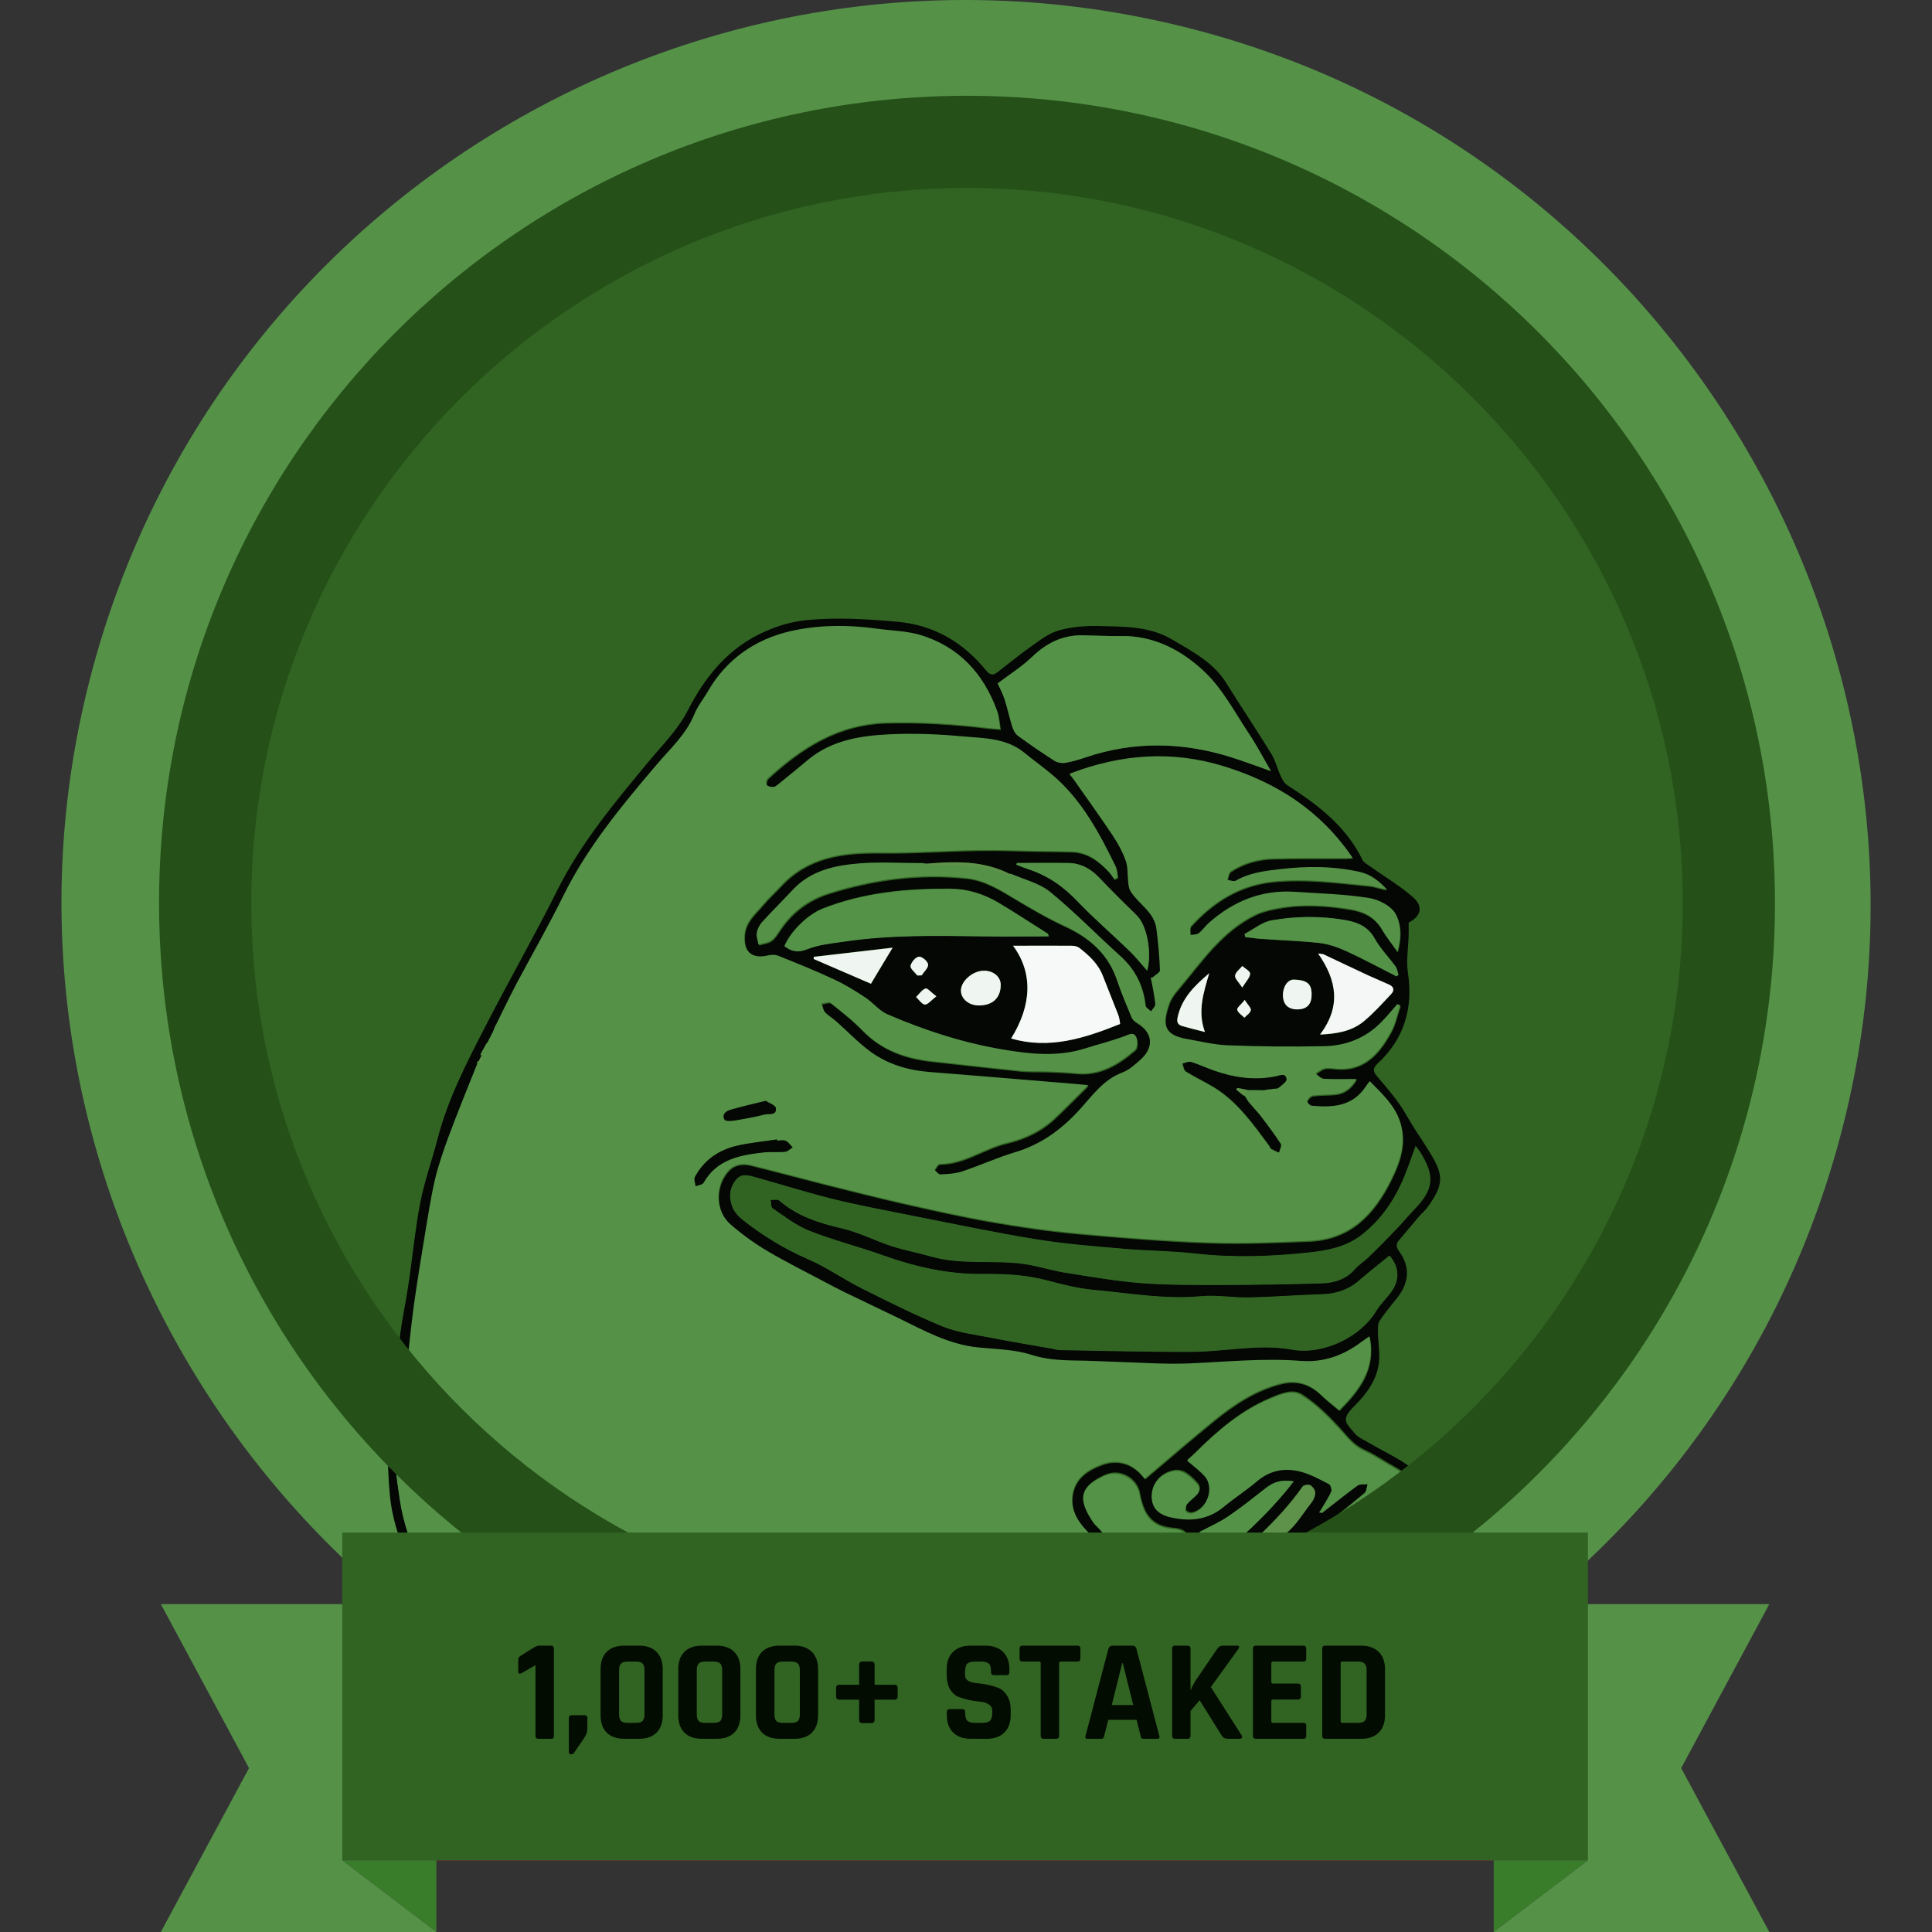<svg width="80" height="80" viewBox="0 0 80 80" fill="none" xmlns="http://www.w3.org/2000/svg">
<rect x="0" y="0" width="80" height="80" fill="#333333" stroke="none"/>
<path d="M76.491 45.896C71.675 66.579 50.663 79.119 30.149 73.542C10.821 68.289 -1.025 48.461 3.513 28.972C8.328 8.29 29.34 -4.251 49.849 1.327C69.178 6.579 81.029 26.402 76.491 45.896Z" fill="#559248"/>
<path d="M40.077 68.416C57.212 68.416 71.09 54.528 71.074 37.396C71.059 20.264 57.156 6.376 40.021 6.376C22.886 6.376 9.008 20.264 9.023 37.396C9.039 54.528 22.942 68.416 40.077 68.416Z" fill="#316423"/>
<path d="M62.582 65.989C62.263 65.395 62.01 64.742 61.602 64.215C60.459 62.767 59.39 61.23 57.704 60.309C57.311 60.093 56.925 59.886 56.539 59.663C56.39 59.581 56.219 59.499 56.115 59.373C55.737 58.92 55.492 58.801 56.086 58.215C56.583 57.725 57.006 57.153 57.096 56.44C57.148 56.039 57.066 55.616 57.058 55.2C57.058 55.029 57.044 54.822 57.125 54.695C57.348 54.354 57.615 54.042 57.868 53.723C58.358 53.091 58.395 52.445 57.934 51.814C57.808 51.636 57.801 51.51 57.927 51.361C58.202 51.027 58.484 50.7 58.758 50.374C58.87 50.24 59.011 50.129 59.108 49.995C59.887 48.911 59.768 48.577 58.959 47.329C58.714 46.951 58.469 46.587 58.246 46.193C57.927 45.622 57.482 45.109 57.051 44.604C56.858 44.382 56.813 44.255 57.051 44.033C58.15 43.008 58.521 41.746 58.298 40.268C58.224 39.778 58.313 39.258 58.328 38.753C58.335 38.568 58.328 38.382 58.328 38.204C58.848 37.936 58.952 37.528 58.491 37.135C57.942 36.659 57.311 36.288 56.717 35.865C56.613 35.791 56.472 35.716 56.42 35.612C55.744 34.216 54.571 33.325 53.309 32.516C53.175 32.434 53.086 32.256 53.02 32.108C52.886 31.818 52.812 31.491 52.648 31.224C52.04 30.236 51.394 29.271 50.778 28.284C50.243 27.422 49.389 26.991 48.558 26.494C47.6 25.922 46.568 25.952 45.543 25.922C44.972 25.907 44.378 25.952 43.828 26.108C43.398 26.234 43.012 26.546 42.633 26.813C42.173 27.14 41.735 27.504 41.289 27.845C41.104 27.986 40.977 27.942 40.829 27.756C39.871 26.59 38.676 25.878 37.139 25.744C35.892 25.633 34.652 25.558 33.405 25.677C32.811 25.737 32.261 25.893 31.704 26.138C30.168 26.806 29.203 28.009 28.475 29.427C28.067 30.214 27.458 30.816 26.909 31.476C25.49 33.184 24.065 34.877 23.063 36.889C22.112 38.79 21.058 40.632 20.086 42.525C19.313 44.025 18.534 45.532 18.111 47.188C17.881 48.072 17.569 48.933 17.398 49.824C17.183 50.946 17.079 52.089 16.908 53.218C16.811 53.886 16.663 54.554 16.574 55.222C16.485 55.906 16.433 56.596 16.359 57.279C16.27 58.126 16.128 58.965 16.084 59.811C16.047 60.509 16.076 61.215 16.143 61.905C16.247 63.012 16.633 64.051 17.108 65.039C17.725 66.316 18.682 67.303 19.952 67.957C21.407 68.707 22.877 69.405 24.488 69.828C25.758 70.162 27.035 70.407 28.334 70.504C29.989 70.623 31.653 70.697 33.316 70.727C34.014 70.741 34.704 70.593 35.402 70.526C35.914 70.481 36.434 70.437 36.953 70.43C38.03 70.415 39.106 70.459 40.183 70.422C41.304 70.385 42.433 70.363 43.531 70.177C44.303 70.051 45.061 69.717 45.773 69.36C46.137 69.182 46.375 68.766 46.679 68.462C46.761 68.38 46.85 68.313 46.939 68.232C46.998 68.321 47.088 68.402 47.117 68.499C47.243 68.959 47.548 69.241 47.949 69.487C48.766 69.977 49.545 70.519 50.332 71.053C51.186 71.632 52.136 71.877 53.161 71.922C54.623 71.989 56.093 72.078 57.556 72.152C58.766 72.212 59.887 71.818 61.023 71.477C61.082 71.187 60.8 71.365 60.726 71.261C60.652 71.269 60.578 71.261 60.511 71.283C59.189 71.655 57.86 71.892 56.464 71.729C55.195 71.588 53.91 71.588 52.633 71.484C51.928 71.432 51.253 71.231 50.651 70.831C49.827 70.288 49.018 69.724 48.172 69.219C47.778 68.982 47.511 68.677 47.451 68.254C47.362 67.615 47.355 66.954 47.288 66.308C47.258 65.982 47.281 65.596 47.117 65.343C46.672 64.653 46.145 64.022 45.64 63.368C45.536 63.234 45.387 63.13 45.291 62.982C44.623 61.987 44.764 61.527 45.729 61.074C46.39 60.762 47.102 61.2 47.214 61.838C47.377 62.73 47.733 63.197 48.632 63.264C49.137 63.301 49.241 63.561 49.307 63.94C49.33 64.073 49.367 64.207 49.359 64.341C49.33 65.046 49.627 65.618 50.132 66.078C50.614 66.516 51.163 66.888 51.616 67.355C52.307 68.068 53.079 68.506 54.118 68.373C54.215 69.167 54.712 69.501 55.44 69.531C55.997 69.553 56.553 69.538 57.133 69.538C57.348 70.155 57.556 70.296 58.261 70.37C59.197 70.459 59.687 69.813 60.214 69.234C60.622 68.788 60.978 68.298 61.372 67.838C61.491 67.704 61.661 67.571 61.468 67.415C61.394 67.355 61.194 67.452 61.06 67.496C61.001 67.519 60.956 67.593 60.904 67.652C60.392 68.254 59.872 68.848 59.375 69.457C59.093 69.806 58.729 69.939 58.298 69.917C58.023 69.902 57.741 69.887 57.623 69.576C57.4 69.004 57.444 68.892 57.808 68.536C58.424 67.927 59.011 67.296 59.597 66.657C59.664 66.583 59.62 66.398 59.627 66.271C59.523 66.286 59.375 66.271 59.315 66.331C58.603 67.066 57.845 67.764 57.214 68.566C56.88 68.989 56.561 69.152 56.063 69.085C55.774 69.048 55.477 69.019 55.188 68.967C54.668 68.87 54.438 68.417 54.66 67.927C55.158 66.858 55.729 65.841 56.784 65.195C56.888 65.128 56.903 64.92 56.962 64.779C56.821 64.794 56.657 64.771 56.539 64.831C55.47 65.425 54.876 66.427 54.371 67.467C54.185 67.846 53.948 67.927 53.591 67.912C53.123 67.89 52.693 67.734 52.389 67.415C52.032 67.051 51.698 66.635 51.49 66.175C51.312 65.781 51.743 65.499 51.928 65.172C51.958 65.12 51.988 65.061 52.025 65.016C52.307 64.638 52.619 64.319 53.072 64.111C53.695 63.821 54.304 63.472 54.868 63.093C55.447 62.7 55.989 62.239 56.524 61.794C56.613 61.72 56.613 61.541 56.657 61.408C56.516 61.423 56.346 61.386 56.249 61.46C55.737 61.831 55.247 62.224 54.757 62.611C54.72 62.611 54.683 62.611 54.645 62.611C54.66 62.581 54.675 62.559 54.69 62.529C54.846 62.262 55.024 62.002 55.15 61.72C55.188 61.638 55.128 61.438 55.054 61.4C54.675 61.207 54.289 60.999 53.881 60.888C53.227 60.717 52.619 60.829 52.077 61.289C51.639 61.668 51.149 61.98 50.696 62.351C50.02 62.908 49.255 62.96 48.454 62.767C47.926 62.64 47.696 62.321 47.719 61.846C47.741 61.393 48.045 60.992 48.595 60.873C49.003 60.784 49.3 61.089 49.567 61.363C49.723 61.527 49.723 61.697 49.582 61.853C49.456 61.987 49.3 62.091 49.181 62.232C49.122 62.299 49.1 62.44 49.122 62.522C49.137 62.574 49.285 62.633 49.359 62.618C49.998 62.492 50.339 61.549 49.909 61.074C49.694 60.836 49.426 60.643 49.181 60.428C49.3 60.324 49.411 60.227 49.515 60.123C50.421 59.225 51.379 58.401 52.574 57.888C53.012 57.703 53.517 57.472 53.925 57.732C54.49 58.096 54.994 58.586 55.455 59.084C55.781 59.44 56.041 59.819 56.509 60.027C56.954 60.227 57.363 60.517 57.793 60.754C59.308 61.601 60.236 63.034 61.298 64.326C61.691 64.801 61.921 65.41 62.226 65.952C62.33 65.997 62.456 65.997 62.582 65.989ZM20.16 43.268C20.182 43.238 20.212 43.216 20.234 43.186H20.227C20.301 43.038 20.375 42.889 20.449 42.748C20.479 42.674 20.509 42.592 20.538 42.518C20.553 42.495 20.568 42.473 20.583 42.451C20.59 42.429 20.605 42.406 20.613 42.384C20.88 41.842 21.14 41.3 21.422 40.765C22.068 39.548 22.758 38.345 23.367 37.112C24.362 35.1 25.773 33.4 27.213 31.714C27.777 31.053 28.438 30.459 28.779 29.62C28.92 29.279 29.158 28.989 29.344 28.67C30.108 27.333 31.311 26.516 32.744 26.182C33.91 25.915 35.142 25.9 36.359 26.078C36.946 26.16 37.555 26.167 38.119 26.331C39.73 26.806 40.755 27.927 41.312 29.486C41.393 29.709 41.401 29.954 41.445 30.229C41.222 30.207 41.081 30.199 40.933 30.184C39.537 30.014 38.141 29.924 36.723 29.962C34.726 30.014 33.212 30.986 31.823 32.264C31.764 32.315 31.727 32.486 31.771 32.538C31.816 32.605 31.957 32.627 32.053 32.627C32.128 32.62 32.209 32.553 32.276 32.501C32.677 32.174 33.085 31.848 33.479 31.514C34.452 30.697 35.647 30.511 36.842 30.452C37.874 30.4 38.913 30.444 39.946 30.541C40.807 30.622 41.712 30.608 42.44 31.209C42.819 31.521 43.227 31.803 43.598 32.122C44.808 33.147 45.529 34.513 46.212 35.902C46.278 36.035 46.278 36.206 46.308 36.362C46.264 36.392 46.212 36.414 46.167 36.444C46.085 36.34 46.019 36.221 45.929 36.125C45.514 35.687 45.046 35.323 44.407 35.3C43.932 35.286 43.45 35.286 42.975 35.278C42.158 35.263 41.341 35.226 40.532 35.241C39.158 35.263 37.792 35.367 36.419 35.345C34.889 35.33 33.464 35.523 32.358 36.719C32.113 36.978 31.846 37.224 31.615 37.498C31.296 37.877 30.888 38.189 30.851 38.768C30.806 39.421 31.14 39.756 31.786 39.614C31.927 39.585 32.105 39.562 32.239 39.614C33.019 39.926 33.791 40.238 34.556 40.595C35.008 40.803 35.439 41.07 35.855 41.345C36.174 41.553 36.426 41.887 36.761 42.035C38.282 42.696 39.849 43.201 41.49 43.49C42.663 43.698 43.828 43.832 45.001 43.446C45.536 43.268 46.093 43.142 46.612 42.941C46.813 42.867 46.984 42.778 47.073 42.986C47.132 43.134 47.125 43.424 47.028 43.505C46.323 44.114 45.551 44.582 44.556 44.478C44.185 44.441 43.821 44.426 43.45 44.411C43.064 44.396 42.678 44.419 42.299 44.382C41.074 44.255 39.849 44.114 38.617 43.981C37.518 43.862 36.53 43.52 35.736 42.703C35.335 42.288 34.875 41.931 34.422 41.567C34.348 41.508 34.169 41.582 34.043 41.597C34.088 41.716 34.103 41.864 34.184 41.953C34.325 42.102 34.511 42.213 34.667 42.347C35.142 42.763 35.573 43.231 36.077 43.594C36.798 44.122 37.636 44.367 38.527 44.434C40.25 44.567 41.972 44.716 43.695 44.857C44.125 44.894 44.556 44.931 45.083 44.976C44.586 45.466 44.155 45.904 43.71 46.327C43.138 46.869 42.455 47.188 41.698 47.367C40.755 47.589 39.946 48.235 38.928 48.235C38.854 48.235 38.78 48.391 38.713 48.48C38.802 48.547 38.891 48.681 38.973 48.673C39.277 48.658 39.596 48.644 39.879 48.547C40.614 48.302 41.326 47.975 42.069 47.753C43.138 47.433 43.977 46.81 44.719 46.008C45.254 45.428 45.721 44.753 46.516 44.448C46.798 44.344 47.043 44.122 47.266 43.914C47.83 43.401 47.763 42.792 47.11 42.392C47.021 42.34 46.924 42.265 46.887 42.176C46.672 41.664 46.456 41.151 46.278 40.624C45.907 39.525 45.135 38.857 44.111 38.382C43.383 38.048 42.692 37.639 42.009 37.231C41.393 36.86 40.77 36.481 40.049 36.399C38.112 36.191 36.211 36.437 34.348 37.023C33.516 37.283 32.855 37.773 32.358 38.486C32.239 38.657 32.128 38.857 31.972 38.976C31.831 39.08 31.615 39.102 31.437 39.154C31.408 38.991 31.333 38.827 31.363 38.679C31.385 38.516 31.474 38.345 31.586 38.226C32.002 37.766 32.447 37.335 32.863 36.882C33.598 36.087 34.585 35.88 35.58 35.798C36.464 35.724 37.354 35.783 38.245 35.783C39.493 35.672 40.725 35.605 41.883 36.221C42.433 36.466 43.064 36.607 43.509 36.971C44.526 37.803 45.447 38.753 46.427 39.637C47.036 40.186 47.362 40.855 47.451 41.664C47.459 41.76 47.607 41.835 47.689 41.924C47.756 41.82 47.882 41.708 47.867 41.619C47.83 41.263 47.748 40.914 47.689 40.565C47.681 40.535 47.674 40.513 47.659 40.483C47.696 40.491 47.733 40.498 47.763 40.505C47.867 40.409 48.053 40.305 48.053 40.216C48.031 39.637 47.978 39.058 47.904 38.486C47.815 37.803 47.191 37.476 46.843 36.956C46.776 36.852 46.754 36.704 46.739 36.578C46.702 36.281 46.739 35.954 46.635 35.679C46.501 35.3 46.301 34.937 46.078 34.602C45.558 33.823 45.009 33.065 44.474 32.301C44.422 32.226 44.363 32.16 44.303 32.085C46.442 31.261 48.58 31.105 50.748 31.788C52.886 32.464 54.697 33.6 56.026 35.56C55.863 35.568 55.819 35.575 55.767 35.575C54.757 35.583 53.747 35.568 52.737 35.59C52.114 35.605 51.513 35.768 50.985 36.117C50.896 36.177 50.881 36.347 50.837 36.474C50.956 36.489 51.111 36.555 51.193 36.511C51.758 36.184 52.374 36.102 53.005 36.035C54.126 35.902 55.247 35.902 56.353 36.154C56.798 36.258 57.14 36.533 57.444 36.867C57.185 36.845 56.954 36.741 56.724 36.719C55.395 36.585 54.074 36.407 52.737 36.54C51.342 36.681 50.25 37.372 49.337 38.382C49.27 38.456 49.315 38.634 49.307 38.761C49.426 38.738 49.575 38.753 49.656 38.686C49.812 38.568 49.924 38.397 50.072 38.263C51.089 37.357 52.262 36.882 53.628 36.971C54.653 37.038 55.678 37.068 56.687 37.224C57.088 37.283 57.6 37.535 57.793 37.862C58.038 38.285 58.053 38.864 57.883 39.444C57.645 39.102 57.415 38.82 57.229 38.501C56.94 38.011 56.487 37.781 55.96 37.691C54.957 37.521 53.948 37.454 52.938 37.639C52.619 37.699 52.285 37.773 51.995 37.914C50.577 38.605 49.738 39.904 48.758 41.055C48.624 41.211 48.498 41.397 48.431 41.59C48.142 42.414 48.172 42.889 49.174 43.067C49.731 43.164 50.288 43.305 50.852 43.327C52.181 43.372 53.517 43.394 54.846 43.364C55.752 43.342 56.568 43.03 57.214 42.369C57.444 42.132 57.66 41.872 57.883 41.619C57.92 41.642 57.964 41.657 58.001 41.679C57.875 42.043 57.801 42.436 57.615 42.77C57.11 43.691 56.457 44.419 55.262 44.285C55.128 44.27 54.98 44.248 54.853 44.285C54.72 44.322 54.608 44.426 54.49 44.493C54.608 44.567 54.72 44.708 54.846 44.716C55.284 44.745 55.722 44.723 56.19 44.723C55.96 45.109 55.663 45.325 55.254 45.354C54.957 45.377 54.66 45.362 54.371 45.406C54.282 45.421 54.178 45.532 54.141 45.629C54.126 45.666 54.259 45.83 54.334 45.83C55.18 45.904 56.004 45.874 56.553 45.065C56.605 44.983 56.665 44.916 56.739 44.812C57.251 45.332 57.779 45.807 57.994 46.505C58.261 47.352 57.994 48.139 57.615 48.896C56.917 50.307 55.93 51.346 54.245 51.421C52.841 51.48 51.431 51.539 50.028 51.488C48.216 51.421 46.405 51.272 44.593 51.109C43.405 50.998 42.217 50.827 41.037 50.619C39.812 50.404 38.594 50.129 37.377 49.854C36.27 49.602 35.172 49.319 34.073 49.045C33.078 48.792 32.091 48.525 31.096 48.28C30.762 48.198 30.42 48.243 30.175 48.517C29.618 49.134 29.626 50.181 30.257 50.73C30.739 51.153 31.267 51.532 31.816 51.859C32.61 52.334 33.442 52.742 34.258 53.173C34.489 53.292 34.719 53.418 34.949 53.529C35.714 53.901 36.486 54.265 37.251 54.636C38.305 55.148 39.337 55.712 40.532 55.839C41.267 55.913 42.032 55.928 42.73 56.143C43.487 56.381 44.237 56.373 44.994 56.388C45.328 56.396 45.662 56.418 45.996 56.425C47.095 56.455 48.194 56.544 49.293 56.5C50.822 56.433 52.351 56.277 53.881 56.396C54.831 56.47 55.655 56.173 56.398 55.609C56.487 55.542 56.583 55.475 56.724 55.378C56.992 56.722 56.301 57.584 55.47 58.43C55.21 58.215 54.957 58.022 54.727 57.799C54.245 57.324 53.688 57.16 53.034 57.331C51.98 57.606 51.104 58.193 50.28 58.861C49.322 59.641 48.387 60.45 47.422 61.267C47.303 61.133 47.258 61.074 47.206 61.022C46.754 60.569 46.189 60.472 45.632 60.68C45.068 60.895 44.541 61.215 44.43 61.913C44.333 62.514 44.623 62.997 44.986 63.39C45.529 63.969 46.033 64.564 46.471 65.224C46.731 65.625 46.835 66.026 46.835 66.479C46.835 66.613 46.761 66.754 46.791 66.88C46.976 67.66 46.531 68.187 46.1 68.722C46.019 68.826 45.937 68.967 45.825 69.011C45.083 69.301 44.348 69.687 43.576 69.813C42.477 69.999 41.349 70.021 40.228 70.058C39.144 70.095 38.052 70.058 36.961 70.073C36.456 70.081 35.951 70.118 35.446 70.155C34.637 70.222 33.828 70.34 33.019 70.363C32.246 70.385 31.467 70.326 30.695 70.288C29.908 70.251 29.121 70.199 28.334 70.14C26.894 70.036 25.49 69.739 24.102 69.353C22.654 68.952 21.318 68.298 20.004 67.593C18.875 66.992 18.014 66.093 17.472 64.927C17.049 64.022 16.707 63.086 16.567 62.091C16.492 61.578 16.388 61.059 16.433 60.554C16.537 59.254 16.715 57.962 16.863 56.67C16.967 55.787 17.049 54.911 17.168 54.027C17.302 53.077 17.457 52.126 17.613 51.183C17.739 50.433 17.843 49.676 18.022 48.933C18.163 48.324 18.363 47.723 18.586 47.136C18.95 46.156 19.351 45.198 19.729 44.226C19.759 44.166 19.789 44.114 19.818 44.055H19.811C19.855 43.958 19.9 43.854 19.952 43.758C19.974 43.713 20.004 43.661 20.026 43.617C20.056 43.461 20.108 43.364 20.16 43.268ZM57.533 51.992C57.957 52.475 57.964 53.017 57.586 53.5C57.385 53.76 57.133 53.997 56.969 54.279C56.346 55.326 54.809 56.099 53.495 55.876C53.012 55.794 52.507 55.772 52.017 55.787C51.134 55.824 50.25 55.958 49.359 55.965C47.533 55.972 45.699 55.92 43.873 55.891C43.761 55.891 43.658 55.854 43.546 55.831C42.685 55.675 41.824 55.534 40.97 55.371C40.317 55.245 39.641 55.163 39.032 54.918C37.889 54.45 36.783 53.901 35.684 53.344C34.927 52.965 34.221 52.46 33.442 52.126C32.454 51.696 31.564 51.146 30.724 50.485C30.554 50.352 30.398 50.166 30.324 49.973C30.175 49.587 30.197 49.193 30.472 48.852C30.71 48.562 31.014 48.673 31.289 48.748C32.365 49.045 33.434 49.386 34.518 49.654C35.58 49.913 36.657 50.114 37.733 50.329C39.463 50.671 41.185 51.035 42.923 51.317C44.125 51.51 45.343 51.606 46.56 51.71C47.533 51.792 48.513 51.792 49.478 51.903C51.06 52.082 52.633 52.03 54.208 51.859C54.957 51.777 55.722 51.636 56.361 51.146C57.103 50.574 57.638 49.839 58.023 49C58.254 48.503 58.417 47.983 58.617 47.448C58.677 47.53 58.744 47.619 58.803 47.708C59.419 48.703 59.352 49.238 58.543 50.077C58.269 50.359 58.016 50.663 57.741 50.953C57.385 51.324 57.021 51.688 56.657 52.044C56.479 52.215 56.264 52.349 56.101 52.535C55.729 52.958 55.239 53.114 54.712 53.129C53.331 53.173 51.95 53.195 50.577 53.195C49.471 53.195 48.365 53.21 47.266 53.121C46.212 53.039 45.165 52.861 44.118 52.691C43.539 52.601 42.967 52.408 42.381 52.327C41.111 52.148 39.812 52.379 38.557 52.022C38.015 51.866 37.458 51.762 36.916 51.592C36.226 51.369 35.565 51.027 34.86 50.856C33.91 50.634 33.011 50.352 32.254 49.698C32.18 49.639 32.016 49.676 31.898 49.676C31.927 49.795 31.912 49.973 31.979 50.025C32.477 50.359 32.959 50.745 33.509 50.96C34.504 51.354 35.55 51.614 36.56 51.978C37.896 52.453 39.255 52.765 40.673 52.75C41.586 52.742 42.492 52.78 43.39 53.025C44.021 53.195 44.66 53.351 45.306 53.411C46.776 53.544 48.238 53.812 49.731 53.671C50.391 53.611 51.06 53.737 51.728 53.723C52.737 53.7 53.747 53.619 54.757 53.589C55.366 53.567 55.885 53.381 56.338 52.965C56.732 52.631 57.14 52.319 57.533 51.992ZM52.626 31.929C52.01 31.714 51.498 31.514 50.971 31.35C48.966 30.726 46.961 30.682 44.964 31.358C44.682 31.454 44.4 31.536 44.103 31.588C43.962 31.61 43.784 31.58 43.665 31.499C43.153 31.172 42.655 30.83 42.165 30.474C42.054 30.392 41.972 30.244 41.928 30.11C41.801 29.724 41.72 29.331 41.601 28.944C41.527 28.714 41.408 28.499 41.319 28.298C41.816 27.92 42.321 27.6 42.744 27.199C43.338 26.628 43.999 26.294 44.831 26.308C45.365 26.316 45.892 26.346 46.427 26.338C47.815 26.316 48.973 26.947 49.901 27.838C50.644 28.551 51.141 29.516 51.728 30.392C52.04 30.867 52.307 31.38 52.626 31.929ZM43.39 38.664C43.398 38.694 43.413 38.731 43.42 38.761C42.514 38.761 41.608 38.768 40.695 38.761C38.78 38.738 36.864 38.701 34.964 38.976C34.444 39.05 33.895 39.102 33.412 39.295C33.019 39.451 32.766 39.377 32.477 39.169C32.736 38.553 33.449 37.862 34.058 37.617C35.751 36.949 37.518 36.785 39.322 36.793C40.064 36.8 40.732 37.008 41.356 37.38C42.047 37.795 42.715 38.233 43.39 38.664ZM41.95 39.162C42.804 39.162 43.591 39.162 44.37 39.162C44.474 39.162 44.6 39.184 44.682 39.243C45.098 39.562 45.477 39.911 45.67 40.416C45.877 40.959 46.1 41.493 46.308 42.035C46.36 42.176 46.367 42.332 46.382 42.399C44.89 43 43.435 43.453 41.868 43C42.722 41.627 42.782 40.29 41.95 39.162ZM42.084 35.805C42.091 35.783 42.099 35.753 42.106 35.731C42.819 35.731 43.524 35.724 44.237 35.731C44.756 35.739 45.172 35.976 45.529 36.355C46.026 36.882 46.546 37.394 47.065 37.899C47.503 38.33 47.696 39.481 47.496 40.186C47.251 39.911 47.013 39.614 46.739 39.347C46.033 38.664 45.276 38.018 44.6 37.305C44.014 36.689 43.353 36.229 42.544 35.976C42.395 35.932 42.24 35.865 42.084 35.805ZM57.905 40.364C57.875 40.387 57.853 40.409 57.823 40.431C57.133 40.082 56.457 39.711 55.752 39.392C55.403 39.228 55.017 39.095 54.631 39.05C53.821 38.961 53.005 38.939 52.196 38.879C51.988 38.864 51.772 38.827 51.564 38.805C51.557 38.761 51.542 38.716 51.535 38.679C51.913 38.486 52.27 38.181 52.663 38.115C53.673 37.936 54.705 37.929 55.722 38.107C56.219 38.196 56.643 38.374 56.925 38.872C57.155 39.288 57.504 39.637 57.786 40.023C57.86 40.112 57.868 40.246 57.905 40.364ZM54.579 39.481C54.697 39.496 54.749 39.496 54.787 39.518C55.41 39.808 56.026 40.105 56.643 40.394C56.932 40.528 57.229 40.647 57.519 40.78C57.719 40.869 57.734 41.025 57.6 41.166C57.229 41.56 56.865 41.968 56.45 42.31C55.945 42.718 55.321 42.815 54.653 42.844C55.536 41.686 55.358 40.602 54.579 39.481ZM53.569 61.341C52.492 62.752 51.201 63.843 49.872 65.002C49.797 64.393 49.731 63.88 49.671 63.435C50.087 63.212 50.495 63.041 50.852 62.796C51.394 62.432 51.906 62.024 52.418 61.616C52.73 61.371 53.064 61.252 53.569 61.341ZM50.117 65.454C50.132 65.388 50.132 65.373 50.139 65.365C51.483 64.177 52.886 63.041 53.933 61.556C53.977 61.489 54.17 61.46 54.245 61.497C54.341 61.549 54.453 61.682 54.453 61.794C54.46 61.928 54.393 62.091 54.311 62.202C53.807 62.841 53.428 63.613 52.544 63.858C52.463 63.88 52.396 63.947 52.329 63.999C51.646 64.593 51.119 65.291 50.904 66.234C50.629 65.96 50.362 65.7 50.117 65.454ZM33.694 39.711C33.694 39.681 33.694 39.652 33.702 39.614C34.793 39.488 35.892 39.362 36.968 39.236C36.649 39.77 36.337 40.29 36.07 40.728C35.313 40.409 34.504 40.06 33.694 39.711ZM40.532 41.634C40.116 41.634 39.782 41.352 39.79 41.003C39.797 40.602 40.287 40.194 40.747 40.194C41.141 40.194 41.445 40.454 41.438 40.795C41.43 41.322 41.096 41.627 40.532 41.634ZM50.072 40.298C49.842 41.092 49.575 41.872 49.894 42.733C49.545 42.644 49.263 42.577 48.981 42.495C48.81 42.451 48.714 42.362 48.758 42.147C48.921 41.337 49.471 40.81 50.072 40.298ZM54.311 41.166C54.311 41.59 54.126 41.79 53.725 41.79C53.339 41.79 53.131 41.59 53.123 41.211C53.116 40.855 53.324 40.55 53.576 40.557C54.118 40.572 54.311 40.736 54.311 41.166ZM38.164 40.387C38.104 40.387 38.045 40.394 37.986 40.394C37.882 40.261 37.688 40.112 37.703 39.993C37.733 39.845 37.911 39.629 38.052 39.614C38.171 39.6 38.416 39.808 38.431 39.934C38.453 40.075 38.26 40.238 38.164 40.387ZM38.772 41.255C38.55 41.426 38.416 41.605 38.297 41.597C38.171 41.59 38.052 41.397 37.934 41.285C38.06 41.159 38.171 40.988 38.327 40.929C38.401 40.907 38.55 41.092 38.772 41.255ZM51.438 40.892C51.282 40.654 51.119 40.505 51.141 40.394C51.163 40.253 51.334 40.127 51.438 40.001C51.557 40.105 51.772 40.216 51.765 40.32C51.758 40.483 51.602 40.632 51.438 40.892ZM51.542 41.404C51.676 41.619 51.809 41.738 51.795 41.835C51.772 41.953 51.624 42.043 51.527 42.147C51.423 42.035 51.26 41.946 51.23 41.82C51.208 41.738 51.379 41.605 51.542 41.404Z" fill="#040703"/>
<path d="M60.711 71.276C60.786 71.387 61.068 71.202 61.008 71.491C61.922 71.239 62.731 70.756 63.481 70.192C63.956 69.835 64.178 69.331 63.926 68.692C63.547 67.756 63.258 66.784 62.59 65.997C62.464 65.997 62.33 65.997 62.204 66.004C62.382 66.294 62.605 66.568 62.738 66.873C63.05 67.593 63.34 68.321 63.592 69.063C63.651 69.249 63.584 69.553 63.458 69.702C63.243 69.954 62.961 70.177 62.664 70.333C62.025 70.667 61.365 70.964 60.711 71.276Z" fill="#080D05"/>
<path d="M19.707 44.181C19.321 45.146 18.928 46.112 18.564 47.092C18.349 47.678 18.141 48.28 18 48.889C17.829 49.631 17.718 50.389 17.591 51.139C17.436 52.089 17.28 53.032 17.146 53.983C17.027 54.859 16.938 55.742 16.842 56.626C16.693 57.918 16.515 59.21 16.411 60.509C16.366 61.014 16.478 61.534 16.545 62.046C16.686 63.041 17.027 63.984 17.45 64.883C17.992 66.049 18.854 66.94 19.982 67.549C21.296 68.254 22.633 68.907 24.08 69.308C25.469 69.694 26.872 69.999 28.312 70.095C29.099 70.147 29.886 70.199 30.673 70.244C31.445 70.281 32.225 70.348 32.997 70.318C33.806 70.296 34.615 70.17 35.425 70.11C35.929 70.066 36.434 70.029 36.939 70.029C38.03 70.014 39.114 70.051 40.206 70.014C41.327 69.977 42.455 69.954 43.554 69.769C44.326 69.635 45.061 69.256 45.804 68.967C45.915 68.922 45.997 68.781 46.078 68.677C46.516 68.142 46.962 67.615 46.769 66.836C46.739 66.71 46.813 66.568 46.813 66.435C46.813 65.982 46.709 65.581 46.45 65.18C46.011 64.512 45.514 63.917 44.965 63.346C44.601 62.96 44.311 62.477 44.408 61.868C44.527 61.17 45.054 60.843 45.611 60.636C46.16 60.428 46.732 60.517 47.185 60.977C47.236 61.029 47.281 61.089 47.4 61.222C48.365 60.405 49.3 59.596 50.258 58.816C51.082 58.148 51.958 57.554 53.013 57.287C53.673 57.116 54.223 57.287 54.705 57.755C54.935 57.977 55.188 58.17 55.448 58.386C56.279 57.539 56.97 56.678 56.703 55.334C56.569 55.43 56.472 55.49 56.376 55.564C55.626 56.128 54.802 56.425 53.859 56.351C52.33 56.232 50.8 56.388 49.271 56.455C48.172 56.5 47.073 56.411 45.974 56.381C45.64 56.373 45.306 56.351 44.972 56.344C44.207 56.329 43.465 56.344 42.708 56.099C42.01 55.876 41.245 55.868 40.51 55.794C39.307 55.675 38.275 55.104 37.229 54.591C36.464 54.22 35.692 53.856 34.927 53.485C34.697 53.374 34.467 53.247 34.237 53.129C33.42 52.691 32.589 52.282 31.794 51.814C31.245 51.488 30.718 51.109 30.235 50.686C29.611 50.136 29.596 49.089 30.153 48.473C30.406 48.198 30.74 48.154 31.074 48.235C32.069 48.48 33.056 48.748 34.051 49C35.15 49.275 36.249 49.557 37.355 49.809C38.572 50.084 39.79 50.359 41.015 50.574C42.196 50.782 43.376 50.953 44.571 51.064C46.375 51.235 48.187 51.376 50.006 51.443C51.409 51.495 52.82 51.436 54.223 51.376C55.901 51.302 56.895 50.262 57.593 48.852C57.972 48.094 58.239 47.315 57.972 46.461C57.757 45.77 57.23 45.288 56.717 44.768C56.643 44.864 56.584 44.938 56.532 45.02C55.982 45.83 55.158 45.859 54.312 45.785C54.238 45.778 54.104 45.622 54.119 45.584C54.156 45.488 54.26 45.377 54.349 45.362C54.639 45.325 54.943 45.332 55.233 45.31C55.641 45.28 55.938 45.065 56.168 44.679C55.7 44.679 55.262 44.694 54.824 44.671C54.698 44.664 54.587 44.53 54.468 44.448C54.587 44.374 54.705 44.27 54.831 44.24C54.958 44.203 55.106 44.226 55.24 44.24C56.435 44.382 57.089 43.647 57.593 42.726C57.779 42.392 57.853 41.998 57.979 41.634C57.942 41.612 57.898 41.597 57.861 41.575C57.638 41.827 57.43 42.087 57.193 42.325C56.547 42.986 55.73 43.305 54.824 43.32C53.495 43.349 52.159 43.335 50.83 43.283C50.266 43.26 49.709 43.119 49.152 43.023C48.15 42.852 48.12 42.369 48.41 41.545C48.476 41.352 48.603 41.166 48.736 41.011C49.709 39.86 50.555 38.56 51.973 37.87C52.263 37.728 52.597 37.654 52.916 37.595C53.926 37.417 54.935 37.476 55.938 37.647C56.465 37.736 56.918 37.966 57.207 38.456C57.393 38.776 57.623 39.058 57.861 39.399C58.031 38.828 58.017 38.241 57.772 37.818C57.578 37.491 57.066 37.239 56.665 37.179C55.656 37.023 54.624 36.993 53.606 36.927C52.233 36.837 51.06 37.32 50.05 38.219C49.902 38.352 49.791 38.523 49.635 38.642C49.545 38.709 49.404 38.694 49.286 38.716C49.293 38.59 49.248 38.412 49.315 38.337C50.236 37.328 51.32 36.644 52.716 36.496C54.059 36.362 55.381 36.541 56.703 36.674C56.94 36.696 57.17 36.8 57.423 36.823C57.118 36.496 56.777 36.214 56.331 36.11C55.225 35.857 54.104 35.857 52.983 35.991C52.359 36.065 51.736 36.139 51.171 36.466C51.09 36.518 50.934 36.444 50.815 36.429C50.86 36.31 50.874 36.132 50.964 36.073C51.491 35.724 52.092 35.56 52.716 35.545C53.725 35.516 54.735 35.531 55.745 35.531C55.789 35.531 55.841 35.523 56.005 35.516C54.676 33.556 52.864 32.412 50.726 31.744C48.558 31.061 46.42 31.216 44.282 32.041C44.341 32.115 44.401 32.189 44.452 32.256C44.987 33.021 45.536 33.778 46.056 34.558C46.279 34.892 46.479 35.256 46.613 35.635C46.709 35.909 46.68 36.229 46.717 36.533C46.732 36.667 46.746 36.808 46.821 36.912C47.162 37.431 47.786 37.758 47.882 38.441C47.957 39.013 48.009 39.592 48.031 40.171C48.038 40.268 47.845 40.364 47.741 40.461C47.712 40.483 47.689 40.506 47.66 40.52C47.727 40.869 47.801 41.218 47.838 41.575C47.845 41.671 47.719 41.783 47.66 41.879C47.578 41.79 47.43 41.716 47.422 41.619C47.333 40.81 47.006 40.142 46.398 39.592C45.418 38.709 44.497 37.758 43.48 36.927C43.027 36.563 42.396 36.414 41.854 36.177C41.802 36.191 41.735 36.229 41.691 36.206C40.718 35.731 39.671 35.798 38.639 35.805C38.498 35.805 38.357 35.761 38.216 35.739C37.325 35.739 36.434 35.679 35.551 35.753C34.556 35.835 33.569 36.05 32.834 36.837C32.41 37.29 31.972 37.721 31.556 38.181C31.445 38.3 31.356 38.478 31.334 38.634C31.311 38.783 31.378 38.954 31.408 39.11C31.586 39.05 31.802 39.035 31.943 38.931C32.106 38.813 32.21 38.612 32.329 38.441C32.826 37.721 33.487 37.239 34.318 36.979C36.174 36.392 38.075 36.147 40.02 36.355C40.74 36.429 41.364 36.815 41.98 37.187C42.663 37.595 43.361 38.003 44.081 38.337C45.106 38.813 45.878 39.488 46.249 40.58C46.427 41.107 46.643 41.619 46.858 42.132C46.895 42.221 46.992 42.295 47.081 42.347C47.727 42.748 47.801 43.357 47.236 43.869C47.006 44.077 46.761 44.3 46.487 44.404C45.685 44.701 45.225 45.377 44.69 45.963C43.948 46.773 43.109 47.389 42.039 47.708C41.297 47.931 40.584 48.258 39.849 48.503C39.56 48.599 39.248 48.614 38.944 48.629C38.862 48.636 38.773 48.503 38.684 48.436C38.758 48.354 38.832 48.191 38.899 48.191C39.916 48.191 40.725 47.545 41.668 47.322C42.426 47.144 43.116 46.817 43.68 46.282C44.126 45.859 44.556 45.429 45.054 44.931C44.527 44.886 44.096 44.842 43.666 44.812C41.943 44.671 40.221 44.523 38.498 44.389C37.607 44.322 36.768 44.07 36.048 43.55C35.543 43.179 35.105 42.718 34.638 42.303C34.482 42.161 34.296 42.057 34.155 41.909C34.073 41.82 34.059 41.679 34.014 41.553C34.14 41.538 34.318 41.463 34.393 41.523C34.845 41.879 35.306 42.243 35.707 42.659C36.501 43.476 37.489 43.817 38.587 43.936C39.812 44.07 41.037 44.218 42.27 44.337C42.648 44.374 43.034 44.352 43.42 44.367C43.792 44.382 44.163 44.396 44.527 44.434C45.522 44.538 46.294 44.07 46.999 43.461C47.096 43.379 47.103 43.09 47.044 42.941C46.954 42.733 46.784 42.815 46.583 42.897C46.056 43.097 45.507 43.231 44.972 43.401C43.806 43.78 42.633 43.647 41.461 43.446C39.827 43.164 38.253 42.651 36.731 41.991C36.397 41.842 36.145 41.508 35.825 41.3C35.41 41.025 34.979 40.758 34.526 40.55C33.769 40.194 32.989 39.882 32.21 39.57C32.076 39.518 31.905 39.533 31.757 39.57C31.111 39.711 30.777 39.377 30.822 38.724C30.859 38.144 31.267 37.84 31.586 37.454C31.816 37.179 32.084 36.941 32.329 36.674C33.435 35.479 34.86 35.286 36.39 35.3C37.756 35.315 39.129 35.219 40.503 35.197C41.319 35.182 42.136 35.219 42.945 35.234C43.42 35.241 43.903 35.241 44.378 35.256C45.017 35.278 45.484 35.635 45.9 36.08C45.989 36.177 46.063 36.295 46.138 36.399C46.182 36.37 46.234 36.347 46.279 36.318C46.249 36.162 46.249 35.998 46.182 35.857C45.507 34.469 44.779 33.103 43.569 32.078C43.19 31.759 42.789 31.476 42.411 31.165C41.676 30.563 40.77 30.57 39.916 30.496C38.884 30.4 37.845 30.355 36.813 30.407C35.618 30.467 34.422 30.652 33.45 31.469C33.056 31.803 32.648 32.13 32.247 32.457C32.18 32.508 32.106 32.583 32.024 32.583C31.928 32.59 31.787 32.56 31.742 32.494C31.705 32.442 31.735 32.271 31.794 32.219C33.19 30.942 34.704 29.977 36.694 29.917C38.112 29.88 39.508 29.969 40.904 30.14C41.052 30.155 41.193 30.17 41.416 30.184C41.364 29.91 41.356 29.665 41.282 29.442C40.725 27.883 39.701 26.769 38.09 26.286C37.526 26.123 36.917 26.115 36.33 26.034C35.12 25.863 33.888 25.87 32.715 26.138C31.282 26.472 30.079 27.289 29.314 28.625C29.129 28.944 28.884 29.241 28.75 29.576C28.409 30.415 27.748 31.001 27.184 31.669C25.743 33.362 24.333 35.063 23.338 37.068C22.729 38.308 22.039 39.503 21.393 40.721C21.111 41.255 20.851 41.798 20.583 42.34C20.576 42.362 20.561 42.384 20.554 42.407C20.539 42.429 20.524 42.451 20.509 42.473C20.48 42.547 20.45 42.629 20.42 42.703C20.346 42.852 20.272 43.001 20.197 43.142H20.205C20.183 43.171 20.153 43.194 20.131 43.223C20.079 43.32 20.027 43.424 19.967 43.52C19.945 43.565 19.915 43.617 19.893 43.661C20.079 43.869 19.952 43.929 19.752 43.958H19.759C19.767 44.062 19.737 44.122 19.707 44.181ZM51.572 45.443C51.595 45.488 51.624 45.54 51.654 45.592C51.669 45.614 51.691 45.636 51.706 45.659C51.736 45.696 51.765 45.726 51.795 45.763C51.944 45.934 52.092 46.089 52.226 46.268C52.5 46.632 52.775 46.995 53.02 47.374C53.065 47.448 52.975 47.604 52.946 47.73C52.834 47.678 52.723 47.641 52.619 47.575C52.582 47.552 52.575 47.485 52.545 47.448C51.884 46.557 51.246 45.644 50.281 45.042C49.894 44.805 49.479 44.612 49.093 44.374C49.011 44.322 48.996 44.159 48.952 44.047C49.07 44.025 49.204 43.951 49.308 43.981C49.635 44.077 49.954 44.226 50.273 44.344C51.105 44.634 51.951 44.753 52.82 44.575C52.998 44.538 53.228 44.419 53.258 44.694C53.272 44.797 53.057 44.938 52.931 45.05C52.894 45.087 52.812 45.072 52.753 45.087C52.604 45.109 52.456 45.124 52.307 45.146C52.085 45.146 51.862 45.146 51.639 45.139C51.587 45.221 51.528 45.295 51.476 45.377V45.369C51.52 45.391 51.543 45.414 51.572 45.443ZM32.173 47.181C32.173 47.196 32.173 47.211 32.18 47.225C32.306 47.225 32.44 47.188 32.544 47.233C32.655 47.285 32.737 47.411 32.834 47.508C32.73 47.567 32.633 47.678 32.522 47.686C32.217 47.715 31.905 47.678 31.601 47.715C30.628 47.827 29.686 48.013 29.144 48.97C29.099 49.052 28.928 49.067 28.817 49.111C28.802 48.985 28.735 48.829 28.787 48.733C29.159 48.042 29.76 47.619 30.51 47.441C31.052 47.315 31.616 47.27 32.173 47.181ZM31.705 45.584C31.846 45.681 32.106 45.763 32.121 45.882C32.158 46.208 31.839 46.104 31.66 46.149C31.259 46.245 30.851 46.327 30.435 46.394C30.287 46.416 30.042 46.438 29.997 46.364C29.871 46.156 30.049 46.015 30.235 45.956C30.695 45.822 31.163 45.718 31.705 45.584Z" fill="#559248"/>
<path d="M60.711 71.276C61.365 70.964 62.025 70.667 62.657 70.333C62.953 70.177 63.236 69.954 63.451 69.702C63.577 69.553 63.644 69.241 63.584 69.063C63.34 68.321 63.042 67.593 62.731 66.873C62.597 66.561 62.374 66.294 62.196 66.004C61.892 65.454 61.654 64.853 61.268 64.378C60.206 63.086 59.286 61.653 57.764 60.806C57.333 60.569 56.925 60.279 56.48 60.079C56.012 59.871 55.752 59.485 55.425 59.136C54.965 58.638 54.468 58.141 53.896 57.784C53.495 57.524 52.99 57.755 52.545 57.94C51.349 58.445 50.392 59.277 49.486 60.175C49.382 60.279 49.27 60.376 49.152 60.48C49.397 60.695 49.664 60.888 49.879 61.126C50.31 61.601 49.976 62.544 49.33 62.67C49.256 62.685 49.107 62.626 49.092 62.574C49.063 62.492 49.092 62.351 49.152 62.284C49.27 62.143 49.426 62.039 49.553 61.905C49.701 61.749 49.701 61.571 49.538 61.415C49.263 61.14 48.974 60.836 48.565 60.925C48.023 61.044 47.712 61.445 47.689 61.898C47.667 62.373 47.897 62.685 48.424 62.819C49.226 63.012 49.991 62.96 50.666 62.403C51.112 62.032 51.602 61.72 52.047 61.341C52.589 60.88 53.198 60.769 53.851 60.94C54.26 61.044 54.646 61.259 55.024 61.452C55.099 61.489 55.158 61.697 55.121 61.772C54.995 62.054 54.816 62.314 54.661 62.581C54.683 62.611 54.705 62.633 54.727 62.663C55.225 62.276 55.715 61.883 56.22 61.512C56.316 61.445 56.487 61.475 56.628 61.46C56.583 61.593 56.583 61.772 56.494 61.846C55.952 62.299 55.418 62.752 54.839 63.145C54.267 63.531 53.666 63.873 53.042 64.162C52.589 64.37 52.277 64.69 51.995 65.068C51.958 65.12 51.928 65.172 51.899 65.224C51.721 65.551 51.282 65.841 51.461 66.227C51.669 66.68 52.003 67.103 52.359 67.467C52.671 67.786 53.102 67.942 53.562 67.964C53.926 67.979 54.163 67.897 54.341 67.519C54.854 66.472 55.44 65.469 56.509 64.883C56.628 64.816 56.791 64.846 56.932 64.831C56.873 64.972 56.858 65.18 56.754 65.247C55.7 65.893 55.128 66.91 54.631 67.979C54.401 68.469 54.631 68.922 55.158 69.019C55.447 69.071 55.745 69.1 56.034 69.138C56.524 69.204 56.851 69.034 57.185 68.618C57.816 67.816 58.573 67.11 59.286 66.383C59.345 66.323 59.494 66.338 59.598 66.323C59.59 66.457 59.635 66.635 59.568 66.709C58.989 67.348 58.395 67.979 57.779 68.588C57.415 68.944 57.37 69.056 57.593 69.627C57.712 69.939 57.994 69.954 58.269 69.969C58.699 69.984 59.056 69.85 59.345 69.509C59.843 68.9 60.362 68.306 60.875 67.704C60.919 67.645 60.964 67.571 61.031 67.549C61.164 67.504 61.365 67.407 61.439 67.467C61.632 67.623 61.461 67.749 61.342 67.89C60.949 68.35 60.585 68.833 60.184 69.286C59.657 69.865 59.167 70.511 58.232 70.422C57.526 70.355 57.311 70.214 57.103 69.59C56.524 69.59 55.967 69.613 55.41 69.583C54.683 69.553 54.185 69.219 54.089 68.425C53.05 68.558 52.277 68.128 51.587 67.407C51.134 66.94 50.585 66.568 50.102 66.13C49.597 65.67 49.3 65.106 49.33 64.393C49.337 64.259 49.3 64.125 49.278 63.992C49.211 63.613 49.107 63.361 48.602 63.316C47.704 63.249 47.348 62.774 47.184 61.89C47.073 61.252 46.36 60.821 45.7 61.126C44.734 61.578 44.593 62.039 45.261 63.034C45.358 63.175 45.506 63.279 45.61 63.42C46.108 64.073 46.642 64.705 47.088 65.395C47.251 65.648 47.229 66.034 47.259 66.36C47.318 67.006 47.325 67.66 47.422 68.306C47.481 68.729 47.749 69.034 48.142 69.271C48.988 69.776 49.805 70.333 50.622 70.882C51.223 71.283 51.899 71.484 52.604 71.536C53.881 71.64 55.165 71.64 56.435 71.781C57.831 71.937 59.16 71.707 60.481 71.335C60.563 71.276 60.637 71.283 60.711 71.276Z" fill="#549248"/>
<path d="M57.533 51.992C57.14 52.319 56.732 52.631 56.353 52.98C55.9 53.396 55.38 53.581 54.772 53.604C53.762 53.633 52.752 53.715 51.742 53.737C51.074 53.752 50.406 53.626 49.745 53.685C48.253 53.827 46.791 53.559 45.321 53.425C44.675 53.366 44.029 53.21 43.405 53.039C42.514 52.794 41.608 52.75 40.688 52.765C39.262 52.779 37.904 52.468 36.575 51.992C35.565 51.636 34.518 51.369 33.523 50.975C32.974 50.76 32.491 50.374 31.994 50.04C31.92 49.988 31.935 49.809 31.912 49.691C32.031 49.698 32.194 49.654 32.269 49.713C33.019 50.366 33.917 50.648 34.875 50.871C35.58 51.035 36.241 51.376 36.931 51.606C37.466 51.777 38.03 51.881 38.572 52.037C39.827 52.393 41.133 52.163 42.395 52.341C42.982 52.423 43.546 52.616 44.133 52.705C45.179 52.869 46.226 53.054 47.281 53.136C48.379 53.218 49.486 53.21 50.592 53.21C51.973 53.21 53.354 53.181 54.727 53.143C55.254 53.129 55.744 52.973 56.115 52.549C56.279 52.364 56.494 52.23 56.672 52.059C57.043 51.703 57.4 51.339 57.756 50.968C58.031 50.686 58.283 50.381 58.558 50.092C59.367 49.252 59.434 48.718 58.818 47.723C58.758 47.634 58.692 47.545 58.632 47.463C58.432 47.99 58.268 48.517 58.038 49.015C57.652 49.854 57.118 50.582 56.375 51.161C55.737 51.651 54.972 51.792 54.222 51.874C52.648 52.044 51.074 52.096 49.493 51.918C48.528 51.807 47.548 51.814 46.575 51.725C45.358 51.621 44.14 51.525 42.937 51.332C41.2 51.049 39.478 50.686 37.748 50.344C36.671 50.129 35.595 49.928 34.533 49.668C33.449 49.401 32.38 49.059 31.303 48.762C31.029 48.688 30.724 48.569 30.487 48.866C30.212 49.208 30.19 49.602 30.338 49.988C30.413 50.181 30.576 50.366 30.739 50.5C31.571 51.161 32.469 51.71 33.457 52.141C34.236 52.475 34.934 52.98 35.699 53.359C36.805 53.908 37.911 54.465 39.047 54.933C39.656 55.178 40.331 55.26 40.985 55.386C41.839 55.557 42.7 55.698 43.561 55.846C43.672 55.868 43.776 55.906 43.888 55.906C45.714 55.935 47.548 55.987 49.374 55.98C50.258 55.972 51.141 55.839 52.032 55.802C52.522 55.779 53.027 55.802 53.51 55.891C54.824 56.121 56.36 55.341 56.984 54.294C57.155 54.012 57.4 53.782 57.6 53.515C57.964 53.017 57.957 52.475 57.533 51.992Z" fill="#316423"/>
<path d="M52.626 31.929C52.307 31.38 52.039 30.867 51.72 30.392C51.141 29.523 50.636 28.551 49.894 27.838C48.958 26.947 47.8 26.316 46.419 26.338C45.885 26.346 45.358 26.316 44.823 26.308C43.999 26.294 43.331 26.628 42.737 27.199C42.314 27.608 41.809 27.92 41.311 28.298C41.401 28.506 41.519 28.714 41.593 28.944C41.72 29.33 41.801 29.724 41.92 30.11C41.965 30.244 42.046 30.392 42.158 30.474C42.648 30.83 43.145 31.172 43.657 31.499C43.776 31.573 43.954 31.61 44.096 31.588C44.385 31.543 44.675 31.454 44.957 31.358C46.961 30.682 48.966 30.726 50.963 31.35C51.498 31.521 52.01 31.714 52.626 31.929Z" fill="#549248"/>
<path d="M43.391 38.664C42.715 38.241 42.047 37.803 41.364 37.394C40.74 37.023 40.072 36.808 39.33 36.808C37.525 36.8 35.758 36.964 34.066 37.632C33.457 37.87 32.744 38.56 32.484 39.184C32.774 39.399 33.034 39.466 33.42 39.31C33.902 39.117 34.444 39.065 34.971 38.991C36.872 38.709 38.788 38.746 40.703 38.775C41.609 38.79 42.515 38.775 43.428 38.775C43.413 38.731 43.406 38.694 43.391 38.664Z" fill="#549248"/>
<path d="M41.95 39.162C42.782 40.29 42.723 41.627 41.869 43.001C43.435 43.461 44.891 43.001 46.383 42.399C46.368 42.332 46.361 42.176 46.309 42.035C46.101 41.493 45.878 40.959 45.67 40.416C45.477 39.912 45.098 39.563 44.683 39.243C44.601 39.184 44.475 39.162 44.371 39.162C43.591 39.154 42.804 39.162 41.95 39.162Z" fill="#F6F9F8"/>
<path d="M42.084 35.805C42.24 35.865 42.396 35.932 42.552 35.984C43.361 36.243 44.022 36.696 44.608 37.313C45.291 38.026 46.041 38.672 46.746 39.355C47.021 39.614 47.259 39.919 47.504 40.194C47.704 39.488 47.511 38.33 47.073 37.907C46.553 37.402 46.034 36.889 45.536 36.362C45.18 35.984 44.764 35.746 44.245 35.739C43.532 35.724 42.827 35.739 42.114 35.739C42.099 35.753 42.092 35.783 42.084 35.805Z" fill="#549248"/>
<path d="M57.905 40.364C57.868 40.246 57.853 40.112 57.786 40.016C57.504 39.629 57.155 39.28 56.925 38.864C56.651 38.367 56.22 38.189 55.722 38.1C54.705 37.922 53.673 37.929 52.664 38.107C52.263 38.174 51.907 38.478 51.535 38.672C51.543 38.716 51.557 38.761 51.565 38.798C51.773 38.82 51.988 38.857 52.196 38.872C53.005 38.931 53.822 38.954 54.631 39.043C55.01 39.087 55.396 39.221 55.752 39.384C56.45 39.704 57.133 40.075 57.824 40.424C57.853 40.409 57.883 40.387 57.905 40.364Z" fill="#549248"/>
<path d="M54.579 39.481C55.359 40.595 55.537 41.679 54.661 42.837C55.329 42.807 55.953 42.711 56.458 42.302C56.873 41.961 57.237 41.553 57.608 41.159C57.742 41.018 57.727 40.862 57.527 40.773C57.237 40.639 56.94 40.52 56.651 40.387C56.027 40.097 55.411 39.8 54.794 39.511C54.75 39.496 54.698 39.503 54.579 39.481Z" fill="#F4F7F5"/>
<path d="M53.569 61.341C53.065 61.252 52.738 61.371 52.426 61.608C51.914 62.009 51.401 62.418 50.859 62.789C50.496 63.034 50.095 63.212 49.679 63.428C49.738 63.873 49.798 64.385 49.88 64.994C51.201 63.843 52.485 62.752 53.569 61.341Z" fill="#549248"/>
<path d="M50.117 65.454C50.362 65.7 50.629 65.959 50.911 66.234C51.127 65.291 51.654 64.593 52.337 63.999C52.404 63.94 52.471 63.88 52.552 63.858C53.436 63.62 53.814 62.841 54.319 62.202C54.408 62.091 54.468 61.927 54.46 61.794C54.453 61.69 54.349 61.549 54.252 61.497C54.171 61.46 53.985 61.489 53.941 61.556C52.894 63.049 51.491 64.177 50.147 65.365C50.132 65.38 50.132 65.395 50.117 65.454Z" fill="#5E914A"/>
<path d="M33.694 39.711C34.504 40.06 35.313 40.409 36.063 40.736C36.33 40.29 36.634 39.778 36.961 39.243C35.884 39.37 34.793 39.496 33.694 39.622C33.694 39.652 33.694 39.681 33.694 39.711Z" fill="#EFF5F0"/>
<path d="M40.533 41.634C41.097 41.634 41.431 41.33 41.438 40.795C41.446 40.453 41.141 40.194 40.748 40.194C40.288 40.194 39.805 40.609 39.79 41.003C39.783 41.352 40.109 41.634 40.533 41.634Z" fill="#EFF5F0"/>
<path d="M50.072 40.298C49.471 40.81 48.922 41.337 48.758 42.147C48.714 42.362 48.81 42.451 48.981 42.495C49.263 42.577 49.545 42.644 49.894 42.733C49.575 41.872 49.842 41.092 50.072 40.298Z" fill="#EFF5F0"/>
<path d="M54.311 41.166C54.311 40.736 54.118 40.58 53.576 40.565C53.324 40.557 53.116 40.862 53.123 41.218C53.131 41.597 53.339 41.798 53.725 41.798C54.126 41.79 54.319 41.582 54.311 41.166Z" fill="#EFF5F0"/>
<path d="M38.216 35.776C38.357 35.798 38.498 35.843 38.639 35.843C39.678 35.835 40.718 35.768 41.69 36.243C41.727 36.266 41.794 36.221 41.853 36.214C40.695 35.605 39.463 35.664 38.216 35.776Z" fill="#5E914A"/>
<path d="M38.163 40.387C38.26 40.238 38.446 40.075 38.431 39.934C38.416 39.8 38.171 39.6 38.052 39.614C37.911 39.629 37.733 39.845 37.703 39.993C37.681 40.105 37.881 40.261 37.985 40.394C38.045 40.394 38.104 40.387 38.163 40.387Z" fill="#EFF5F0"/>
<path d="M38.773 41.255C38.557 41.092 38.401 40.906 38.327 40.929C38.171 40.988 38.06 41.159 37.934 41.285C38.052 41.397 38.171 41.582 38.297 41.597C38.416 41.604 38.55 41.426 38.773 41.255Z" fill="#EFF5F0"/>
<path d="M51.439 40.892C51.602 40.632 51.758 40.476 51.765 40.32C51.773 40.216 51.558 40.105 51.439 40.001C51.335 40.134 51.164 40.253 51.142 40.394C51.12 40.513 51.283 40.654 51.439 40.892Z" fill="#EFF5F0"/>
<path d="M51.542 41.404C51.379 41.605 51.208 41.738 51.23 41.812C51.268 41.939 51.423 42.035 51.528 42.139C51.624 42.035 51.773 41.946 51.795 41.827C51.81 41.738 51.676 41.619 51.542 41.404Z" fill="#EFF5F0"/>
<path d="M19.789 44.01C19.99 43.981 20.108 43.914 19.93 43.713C19.886 43.81 19.834 43.906 19.789 44.01Z" fill="#5E914A"/>
<path d="M20.004 43.565C20.056 43.468 20.108 43.364 20.167 43.268C20.108 43.364 20.056 43.461 20.004 43.565Z" fill="#5E914A"/>
<path d="M20.45 42.748C20.48 42.674 20.509 42.592 20.539 42.518C20.509 42.592 20.48 42.666 20.45 42.748Z" fill="#5E914A"/>
<path d="M19.707 44.181C19.736 44.122 19.766 44.07 19.796 44.01C19.766 44.062 19.736 44.122 19.707 44.181Z" fill="#5E914A"/>
<path d="M20.16 43.268C20.182 43.238 20.212 43.216 20.234 43.186C20.212 43.216 20.19 43.238 20.16 43.268Z" fill="#5E914A"/>
<path d="M20.584 42.451C20.598 42.429 20.606 42.406 20.613 42.384C20.606 42.406 20.591 42.421 20.584 42.451Z" fill="#5E914A"/>
<path d="M47.749 40.498C47.712 40.491 47.675 40.483 47.645 40.476C47.653 40.505 47.66 40.528 47.667 40.557C47.697 40.535 47.719 40.513 47.749 40.498Z" fill="#559248"/>
<path d="M54.668 62.551C54.653 62.581 54.638 62.603 54.623 62.633C54.66 62.633 54.697 62.633 54.734 62.633C54.705 62.603 54.682 62.574 54.668 62.551Z" fill="#549248"/>
<path d="M52.768 45.08C52.827 45.072 52.909 45.08 52.946 45.042C53.072 44.931 53.288 44.79 53.273 44.686C53.236 44.411 53.013 44.53 52.835 44.567C51.966 44.745 51.12 44.627 50.288 44.337C49.962 44.226 49.65 44.077 49.323 43.973C49.219 43.943 49.085 44.01 48.967 44.04C49.011 44.151 49.026 44.315 49.108 44.367C49.494 44.604 49.91 44.797 50.296 45.035C51.261 45.636 51.899 46.55 52.56 47.441C52.59 47.478 52.597 47.545 52.634 47.567C52.738 47.626 52.849 47.671 52.961 47.723C52.991 47.604 53.08 47.441 53.035 47.367C52.79 46.988 52.515 46.624 52.241 46.26C52.107 46.082 51.951 45.926 51.81 45.755C51.78 45.718 51.751 45.688 51.721 45.651C51.706 45.629 51.684 45.607 51.669 45.584C51.639 45.532 51.61 45.48 51.58 45.436L51.587 45.443C51.565 45.414 51.535 45.391 51.513 45.362V45.369C51.409 45.287 51.313 45.198 51.209 45.117C51.224 45.094 51.239 45.072 51.253 45.05C51.394 45.08 51.535 45.102 51.676 45.132C51.899 45.132 52.122 45.132 52.345 45.139C52.471 45.117 52.619 45.094 52.768 45.08Z" fill="#040703"/>
<path d="M32.172 47.181C31.616 47.27 31.044 47.315 30.495 47.448C29.745 47.626 29.143 48.042 28.772 48.74C28.72 48.837 28.794 48.993 28.802 49.119C28.913 49.074 29.084 49.059 29.128 48.978C29.678 48.013 30.613 47.834 31.586 47.723C31.89 47.686 32.202 47.723 32.507 47.693C32.618 47.686 32.714 47.574 32.818 47.515C32.722 47.419 32.648 47.292 32.529 47.24C32.425 47.196 32.284 47.233 32.165 47.233C32.18 47.211 32.18 47.196 32.172 47.181Z" fill="#040703"/>
<path d="M31.705 45.584C31.163 45.718 30.695 45.822 30.242 45.956C30.056 46.008 29.878 46.156 30.005 46.364C30.049 46.438 30.294 46.416 30.443 46.394C30.851 46.327 31.259 46.253 31.668 46.149C31.846 46.104 32.165 46.208 32.128 45.881C32.106 45.763 31.846 45.673 31.705 45.584Z" fill="#040703"/>
<path d="M51.653 45.132C51.512 45.102 51.371 45.08 51.23 45.05C51.215 45.072 51.2 45.094 51.186 45.117C51.289 45.198 51.386 45.287 51.49 45.369C51.542 45.287 51.601 45.206 51.653 45.132Z" fill="#5E914A"/>
<path d="M52.768 45.08C52.619 45.102 52.471 45.117 52.322 45.139C52.471 45.117 52.619 45.094 52.768 45.08Z" fill="#5E914A"/>
<path d="M51.49 45.362C51.513 45.391 51.542 45.414 51.565 45.443C51.542 45.414 51.52 45.391 51.49 45.362Z" fill="#5E914A"/>
<path d="M51.706 45.659C51.736 45.696 51.765 45.725 51.795 45.763C51.765 45.725 51.736 45.688 51.706 45.659Z" fill="#5E914A"/>
<path d="M40.045 7.783C56.329 7.783 69.622 21.016 69.678 37.284C69.733 53.608 56.488 66.938 40.149 67H40.038C23.755 67 10.461 53.767 10.406 37.498C10.351 21.175 23.596 7.845 39.935 7.783H40.045ZM40.045 3.966H39.921C21.444 4.035 6.517 19.052 6.586 37.512C6.655 55.931 21.617 70.816 40.038 70.816H40.163C58.64 70.747 73.567 55.73 73.498 37.27C73.429 18.852 58.467 3.966 40.045 3.966Z" fill="#255119"/>
<g clip-path="url(#clip0_327_2633)">
<path d="M61.852 77.036V80L65.752 77.036H61.852Z" fill="#397D2B"/>
<path d="M18.07 80V77.036H14.171L18.07 80Z" fill="#397D2B"/>
<path d="M61.851 73.701H18.069V77.036H61.851V73.701Z" fill="#A20E30"/>
<path d="M73.264 66.423H6.66L10.311 73.213L6.66 80H18.07L14.171 77.036H18.07V73.701H61.851V77.036H65.752L61.851 80H73.264L69.614 73.213L73.264 66.423Z" fill="#559248"/>
<path d="M65.753 63.461H14.171V77.036H65.753V63.461Z" fill="#316423"/>
<path d="M21.459 69.216V68.724C21.459 68.656 21.489 68.604 21.549 68.568L22.095 68.226C22.187 68.17 22.265 68.142 22.329 68.142H22.809C22.893 68.142 22.935 68.184 22.935 68.268V71.874C22.935 71.922 22.925 71.956 22.905 71.976C22.889 71.992 22.859 72 22.815 72H22.299C22.215 72 22.173 71.958 22.173 71.874V68.952L21.585 69.288C21.501 69.324 21.459 69.3 21.459 69.216ZM24.321 71.136V71.604C24.321 71.712 24.275 71.836 24.183 71.976L23.769 72.582C23.741 72.622 23.703 72.642 23.655 72.642C23.587 72.642 23.553 72.602 23.553 72.522V71.142C23.553 71.062 23.593 71.022 23.673 71.022H24.207C24.283 71.022 24.321 71.06 24.321 71.136ZM25.984 71.34H26.338C26.466 71.34 26.556 71.314 26.608 71.262C26.66 71.206 26.686 71.114 26.686 70.986V69.156C26.686 69.028 26.66 68.938 26.608 68.886C26.556 68.83 26.466 68.802 26.338 68.802H25.984C25.856 68.802 25.766 68.83 25.714 68.886C25.662 68.938 25.636 69.028 25.636 69.156V70.986C25.636 71.114 25.662 71.206 25.714 71.262C25.766 71.314 25.856 71.34 25.984 71.34ZM26.458 72H25.858C25.542 72 25.298 71.916 25.126 71.748C24.954 71.58 24.868 71.338 24.868 71.022V69.12C24.868 68.804 24.954 68.562 25.126 68.394C25.298 68.226 25.542 68.142 25.858 68.142H26.458C26.77 68.142 27.012 68.228 27.184 68.4C27.356 68.568 27.442 68.808 27.442 69.12V71.022C27.442 71.334 27.356 71.576 27.184 71.748C27.012 71.916 26.77 72 26.458 72ZM29.201 71.34H29.555C29.683 71.34 29.773 71.314 29.825 71.262C29.877 71.206 29.903 71.114 29.903 70.986V69.156C29.903 69.028 29.877 68.938 29.825 68.886C29.773 68.83 29.683 68.802 29.555 68.802H29.201C29.073 68.802 28.983 68.83 28.931 68.886C28.879 68.938 28.853 69.028 28.853 69.156V70.986C28.853 71.114 28.879 71.206 28.931 71.262C28.983 71.314 29.073 71.34 29.201 71.34ZM29.675 72H29.075C28.759 72 28.515 71.916 28.343 71.748C28.171 71.58 28.085 71.338 28.085 71.022V69.12C28.085 68.804 28.171 68.562 28.343 68.394C28.515 68.226 28.759 68.142 29.075 68.142H29.675C29.987 68.142 30.229 68.228 30.401 68.4C30.573 68.568 30.659 68.808 30.659 69.12V71.022C30.659 71.334 30.573 71.576 30.401 71.748C30.229 71.916 29.987 72 29.675 72ZM32.417 71.34H32.771C32.899 71.34 32.989 71.314 33.041 71.262C33.093 71.206 33.119 71.114 33.119 70.986V69.156C33.119 69.028 33.093 68.938 33.041 68.886C32.989 68.83 32.899 68.802 32.771 68.802H32.417C32.289 68.802 32.199 68.83 32.147 68.886C32.095 68.938 32.069 69.028 32.069 69.156V70.986C32.069 71.114 32.095 71.206 32.147 71.262C32.199 71.314 32.289 71.34 32.417 71.34ZM32.891 72H32.291C31.975 72 31.731 71.916 31.559 71.748C31.387 71.58 31.301 71.338 31.301 71.022V69.12C31.301 68.804 31.387 68.562 31.559 68.394C31.731 68.226 31.975 68.142 32.291 68.142H32.891C33.203 68.142 33.445 68.228 33.617 68.4C33.789 68.568 33.875 68.808 33.875 69.12V71.022C33.875 71.334 33.789 71.576 33.617 71.748C33.445 71.916 33.203 72 32.891 72ZM36.216 69.762H37.032C37.084 69.762 37.12 69.774 37.14 69.798C37.16 69.818 37.17 69.854 37.17 69.906V70.242C37.17 70.334 37.124 70.38 37.032 70.38H36.216V71.208C36.216 71.304 36.168 71.352 36.072 71.352H35.718C35.622 71.352 35.574 71.304 35.574 71.208V70.38H34.758C34.666 70.38 34.62 70.334 34.62 70.242V69.906C34.62 69.854 34.63 69.818 34.65 69.798C34.67 69.774 34.706 69.762 34.758 69.762H35.574V68.94C35.574 68.844 35.622 68.796 35.718 68.796H36.072C36.168 68.796 36.216 68.844 36.216 68.94V69.762ZM39.205 71.016V70.896C39.205 70.812 39.247 70.77 39.331 70.77H39.841C39.925 70.77 39.967 70.812 39.967 70.896V70.944C39.967 71.096 39.997 71.2 40.057 71.256C40.117 71.312 40.227 71.34 40.387 71.34H40.669C40.825 71.34 40.933 71.31 40.993 71.25C41.057 71.19 41.089 71.078 41.089 70.914V70.842C41.089 70.726 41.041 70.638 40.945 70.578C40.853 70.514 40.737 70.476 40.597 70.464C40.457 70.452 40.305 70.43 40.141 70.398C39.981 70.362 39.831 70.318 39.691 70.266C39.551 70.21 39.433 70.104 39.337 69.948C39.245 69.788 39.199 69.584 39.199 69.336V69.126C39.199 68.814 39.287 68.572 39.463 68.4C39.639 68.228 39.883 68.142 40.195 68.142H40.795C41.111 68.142 41.357 68.228 41.533 68.4C41.709 68.572 41.797 68.814 41.797 69.126V69.24C41.797 69.324 41.755 69.366 41.671 69.366H41.161C41.077 69.366 41.035 69.324 41.035 69.24V69.204C41.035 69.048 41.005 68.942 40.945 68.886C40.885 68.83 40.775 68.802 40.615 68.802H40.381C40.217 68.802 40.105 68.834 40.045 68.898C39.989 68.958 39.961 69.078 39.961 69.258V69.372C39.961 69.56 40.125 69.668 40.453 69.696C40.793 69.724 41.095 69.792 41.359 69.9C41.499 69.96 41.615 70.068 41.707 70.224C41.803 70.376 41.851 70.572 41.851 70.812V71.016C41.851 71.328 41.763 71.57 41.587 71.742C41.411 71.914 41.167 72 40.855 72H40.201C39.889 72 39.645 71.914 39.469 71.742C39.293 71.57 39.205 71.328 39.205 71.016ZM43.73 72H43.225C43.138 72 43.093 71.958 43.093 71.874V68.868C43.093 68.824 43.072 68.802 43.028 68.802H42.343C42.26 68.802 42.218 68.76 42.218 68.676V68.268C42.218 68.184 42.26 68.142 42.343 68.142H44.611C44.696 68.142 44.737 68.184 44.737 68.268V68.676C44.737 68.76 44.696 68.802 44.611 68.802H43.928C43.88 68.802 43.855 68.824 43.855 68.868V71.874C43.855 71.958 43.813 72 43.73 72ZM45.598 72H45.022C44.95 72 44.926 71.958 44.95 71.874L45.898 68.268C45.926 68.184 45.986 68.142 46.078 68.142H46.876C46.976 68.142 47.036 68.184 47.056 68.268L48.004 71.874C48.028 71.958 48.004 72 47.932 72H47.356C47.312 72 47.282 71.992 47.266 71.976C47.25 71.956 47.238 71.922 47.23 71.874L47.062 71.214H45.892L45.724 71.874C45.716 71.922 45.702 71.956 45.682 71.976C45.666 71.992 45.638 72 45.598 72ZM46.468 68.868L46.036 70.602H46.924L46.492 68.868H46.468ZM49.172 72H48.661C48.578 72 48.535 71.958 48.535 71.874V68.268C48.535 68.184 48.578 68.142 48.661 68.142H49.172C49.255 68.142 49.297 68.184 49.297 68.268V69.978H49.309C49.342 69.882 49.404 69.758 49.495 69.606L50.407 68.268C50.459 68.184 50.538 68.142 50.642 68.142H51.23C51.273 68.142 51.3 68.156 51.307 68.184C51.319 68.208 51.309 68.24 51.278 68.28L50.138 69.858L51.41 71.85C51.438 71.898 51.441 71.936 51.422 71.964C51.406 71.988 51.37 72 51.313 72H50.876C50.736 72 50.642 71.958 50.593 71.874L49.675 70.404L49.297 70.848V71.874C49.297 71.958 49.255 72 49.172 72ZM53.969 72H52.007C51.923 72 51.881 71.958 51.881 71.874V68.268C51.881 68.184 51.923 68.142 52.007 68.142H53.969C54.049 68.142 54.089 68.184 54.089 68.268V68.676C54.089 68.76 54.049 68.802 53.969 68.802H52.715C52.667 68.802 52.643 68.824 52.643 68.868V69.648C52.643 69.692 52.667 69.714 52.715 69.714H53.741C53.825 69.714 53.867 69.756 53.867 69.84V70.248C53.867 70.332 53.825 70.374 53.741 70.374H52.715C52.667 70.374 52.643 70.396 52.643 70.44V71.274C52.643 71.318 52.667 71.34 52.715 71.34H53.969C54.049 71.34 54.089 71.382 54.089 71.466V71.874C54.089 71.958 54.049 72 53.969 72ZM55.58 71.34H56.234C56.362 71.34 56.452 71.314 56.504 71.262C56.56 71.206 56.588 71.114 56.588 70.986V69.156C56.588 69.028 56.56 68.938 56.504 68.886C56.452 68.83 56.362 68.802 56.234 68.802H55.58C55.536 68.802 55.514 68.824 55.514 68.868V71.274C55.514 71.318 55.536 71.34 55.58 71.34ZM54.752 71.874V68.268C54.752 68.184 54.794 68.142 54.878 68.142H56.36C56.672 68.142 56.914 68.228 57.086 68.4C57.262 68.568 57.35 68.808 57.35 69.12V71.022C57.35 71.334 57.262 71.576 57.086 71.748C56.914 71.916 56.672 72 56.36 72H54.878C54.794 72 54.752 71.958 54.752 71.874Z" fill="#030C00"/>
</g>
<defs>
<clipPath id="clip0_327_2633">
<rect width="66.604" height="16.539" fill="white" transform="translate(6.66 63.461)"/>
</clipPath>
</defs>
</svg>
